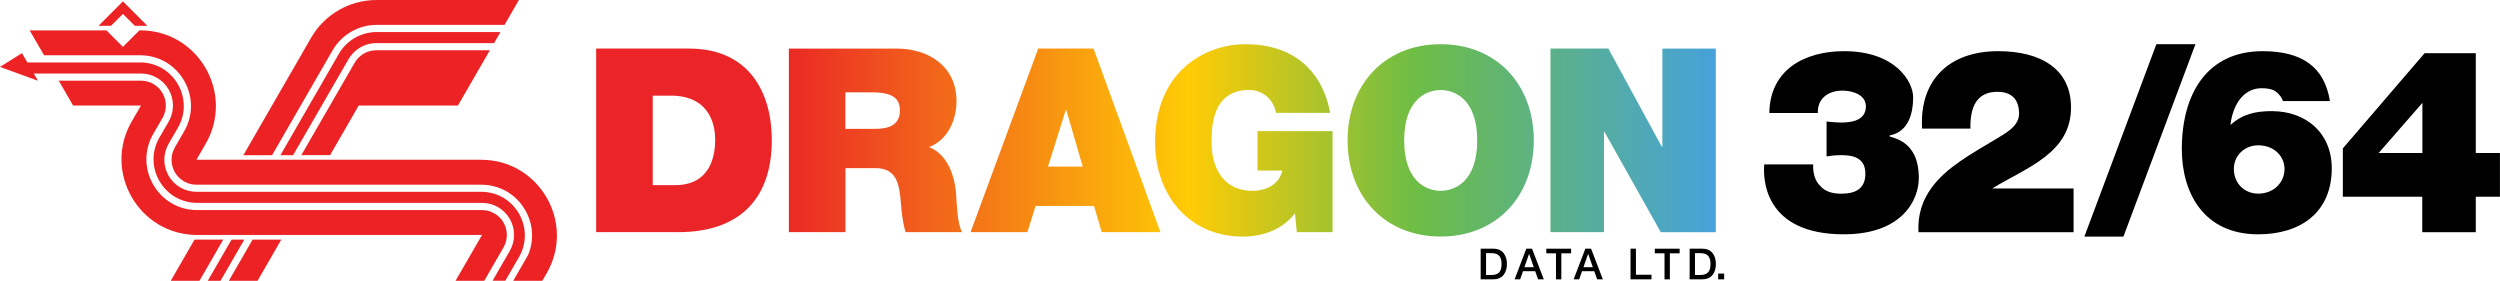 <?xml version="1.0" encoding="utf-8"?>
<!-- Generator: Adobe Illustrator 25.0.0, SVG Export Plug-In . SVG Version: 6.00 Build 0)  -->
<svg version="1.1" id="Layer_1" xmlns="http://www.w3.org/2000/svg" xmlns:xlink="http://www.w3.org/1999/xlink" x="0px" y="0px"
	 viewBox="0 0 3840 431.3" style="enable-background:new 0 0 3840 431.3;" xml:space="preserve">
<style type="text/css">
	.st0{fill:#EC2224;}
	.st1{fill:#FFFFFF;}
	.st2{fill:url(#SVGID_1_);}
	.st3{fill:url(#SVGID_2_);}
	.st4{fill:url(#SVGID_3_);}
	.st5{fill:url(#SVGID_4_);}
	.st6{fill:url(#SVGID_5_);}
	.st7{fill:url(#SVGID_6_);}
	.st8{fill:url(#SVGID_7_);}
	.st9{fill:url(#SVGID_8_);}
	.st10{fill:url(#SVGID_9_);}
	.st11{fill:url(#SVGID_10_);}
	.st12{fill:url(#SVGID_11_);}
	.st13{fill:url(#SVGID_12_);}
	.st14{fill:url(#SVGID_13_);}
	.st15{fill:url(#SVGID_14_);}
	.st16{fill:url(#SVGID_15_);}
	.st17{fill:url(#SVGID_16_);}
	.st18{fill:url(#SVGID_17_);}
	.st19{fill:url(#SVGID_18_);}
	.st20{fill:url(#SVGID_19_);}
	.st21{fill:url(#SVGID_20_);}
	.st22{fill:url(#SVGID_21_);}
	.st23{fill:url(#SVGID_22_);}
	.st24{fill:url(#SVGID_23_);}
	.st25{fill:url(#SVGID_24_);}
	.st26{fill:url(#SVGID_25_);}
	.st27{fill:url(#SVGID_26_);}
	.st28{fill:url(#SVGID_27_);}
	.st29{fill:url(#SVGID_28_);}
	.st30{fill:url(#SVGID_29_);}
	.st31{fill:url(#SVGID_30_);}
	.st32{fill:url(#SVGID_31_);}
	.st33{fill:url(#SVGID_32_);}
	.st34{fill:url(#SVGID_33_);}
	.st35{fill:url(#SVGID_34_);}
	.st36{fill:url(#SVGID_35_);}
	.st37{fill:url(#SVGID_36_);}
	.st38{fill:url(#SVGID_37_);}
	.st39{fill:url(#SVGID_38_);}
</style>
<g>
	<g>
		<polygon class="st0" points="375.3,368 338.7,431.3 319.1,431.3 355.7,368 		"/>
		<path class="st0" d="M450.2,238.3l85.2-147.5c8.8-15.2,25-24.6,42.6-24.6h180.9l9.8-17h-124l-66.2,0c-23.8,0-46.1,12.8-58,33.5
			l-32.1,55.7l-1,1.7l-56.7,98.3H450.2z"/>
		<g>
			<path class="st0" d="M797,0L644.6,0l0,0h-66.2c-41.5,0-79.9,22.1-100.6,58.1l-32.1,55.7l-1,1.7l-70.9,122.9h44.1l93-161.2
				c13.9-24,39.8-39,67.5-39H775L797,0z"/>
			<path class="st0" d="M551,162.1h152.4l49-84.9H577.9c-13.6,0-26.3,7.3-33.1,19.1l-82,142H507L551,162.1z"/>
			<polygon class="st0" points="432.1,368 395.6,431.3 351.5,431.3 388,368 			"/>
			<polygon class="st0" points="298.8,368 262.3,431.3 306.4,431.3 342.9,368 			"/>
		</g>
		<path class="st0" d="M112.3,162.1h104.2l-14.2,24.5c-44.7,77.4,11.2,174.3,100.6,174.3h0l437.5,0l-40.7,70.4h44.1l29.6-51.3
			c6.8-11.8,6.8-26.4,0-38.2c-6.8-11.8-19.4-19.1-33.1-19.1H302.9c-28.2,0-53.4-14.6-67.5-39c-14.1-24.4-14.1-53.6,0-78l14.2-24.5
			c6.8-11.8,6.8-26.4,0-38.2c-6.8-11.8-19.4-19.1-33.1-19.1H90.2L112.3,162.1z"/>
		<path class="st0" d="M67.7,84.9h147.6c28.2,0,53.4,14.6,67.5,39c14.1,24.4,14.1,53.6,0,78l-14.2,24.5c-6.8,11.8-6.8,26.4,0,38.2
			c6.8,11.8,19.4,19.1,33.1,19.1l437.5,0c28.2,0,53.4,14.6,67.5,39c12.4,21.5,13.9,46.7,4.4,69.1l-22.8,39.5H833l6.7-11.6
			c44.7-77.4-11.2-174.3-100.6-174.3l-236.2,0H369.6l-67.9,0l14.2-24.5c44.7-77.4-11.2-174.3-100.6-174.3h-1.1L188.8,72l-25.3-25.3
			H45.6L67.7,84.9z"/>
		<g>
			<polygon class="st0" points="170.6,39.6 188.8,21.4 207,39.6 226.3,39.6 188.8,2.1 151.4,39.6 			"/>
		</g>
		<path class="st0" d="M58.3,124L0,102.8l33.7-21.2L42,95.9h173.2c24.2,0,45.9,12.5,58,33.5c12.1,21,12.1,46,0,66.9L259,220.8
			c-8.8,15.2-8.8,34,0,49.2c8.8,15.2,25,24.6,42.6,24.6l437.5,0c24.2,0,45.9,12.5,58,33.5c12.1,21,12.1,46,0,66.9l-20.9,36.2h-19.6
			l26.4-45.8c8.8-15.2,8.8-34,0-49.2c-8.8-15.2-25-24.6-42.6-24.6H436.2H302.9c-24.2,0-45.9-12.5-58-33.5c-12.1-21-12.1-46,0-66.9
			l14.2-24.5c8.8-15.2,8.8-34,0-49.2c-8.8-15.2-25-24.6-42.6-24.6H52L58.3,124z"/>
	</g>
	<g>
		<path d="M2952.3,197.5C2948,122,2995,78.6,3068.9,78.6c66.8,0,112.2,28,112.2,86.5c0,70.3-68.7,92.4-120.5,124v0.4H3185v67.2
			h-238.2c-1.6-26.5,6.3-49.4,19.8-67.9c22.9-32,62.4-52.9,97.6-74.3c14.2-8.7,37.1-19.7,37.1-39.9c0-24.9-14.6-33.6-33.2-33.6
			c-31.6,0-42.3,22.9-41.5,56.5H2952.3z"/>
		<g>
			<path d="M2274.3,382h19.5c14.5,0,20.8,10.6,20.8,23.5c0,13-6.3,23.5-20.8,23.5h-19.5V382z M2282.6,422.4h8.1
				c12.9,0,15.7-7.4,15.7-16.8s-2.8-16.8-15.7-16.8h-8.1V422.4z"/>
			<path d="M2344.4,382h8.8l18.1,47.1h-8.8l-4.4-12.5h-18.8l-4.4,12.5h-8.5L2344.4,382z M2341.5,410.4h14.4l-7.1-20.3h-0.2
				L2341.5,410.4z"/>
			<path d="M2375.1,382h38.1v7.1h-15v40h-8.2v-40h-14.9V382z"/>
			<path d="M2435.1,382h8.8l18.1,47.1h-8.8l-4.4-12.5H2430l-4.4,12.5h-8.5L2435.1,382z M2432.2,410.4h14.4l-7.1-20.3h-0.2
				L2432.2,410.4z"/>
			<path d="M2504.6,382h8.2v40h23.9v7.1h-32.2V382z"/>
			<path d="M2541.8,382h38.1v7.1h-15v40h-8.2v-40h-14.9V382z"/>
			<path d="M2595.3,382h19.5c14.5,0,20.8,10.6,20.8,23.5c0,13-6.3,23.5-20.8,23.5h-19.5V382z M2603.5,422.4h8.1
				c12.9,0,15.7-7.4,15.7-16.8s-2.8-16.8-15.7-16.8h-8.1V422.4z"/>
			<path d="M2639.1,420.2h9.2v8.9h-9.2V420.2z"/>
		</g>
		<g>
			<g>
				<linearGradient id="SVGID_1_" gradientUnits="userSpaceOnUse" x1="915.725" y1="215.657" x2="2635.556" y2="215.657">
					<stop  offset="0.16" style="stop-color:#EA2427"/>
					<stop  offset="0.53" style="stop-color:#FFCC05"/>
					<stop  offset="0.732" style="stop-color:#6DBD46"/>
					<stop  offset="1" style="stop-color:#46A2DA"/>
				</linearGradient>
				<path class="st2" d="M1058.3,74.6H915.7v282h125.6c98.4,0,144.2-54.9,144.2-141.4C1185.5,144.2,1152.3,74.6,1058.3,74.6z
					 M1036.6,284.4h-34V146.9h27.6c62.8,0,68.3,49.4,68.3,67.2C1098.6,240.5,1090.7,284.4,1036.6,284.4z M1426.9,225.9
					c28.8-10.7,42.3-41.5,42.3-70.7c0-53.3-42.7-80.6-92-80.6h-165.5v282h86.9v-98.4h46.2c34.4,0,36.7,28,39.1,54.9
					c1.2,14.6,2.8,29.2,7.1,43.5h86.9c-7.9-13-8.3-46.6-9.5-60.4C1465.2,261.1,1450.6,235,1426.9,225.9z M1343.9,197.9h-45.4v-56.1
					h40.7c33.2,0,43.1,10.3,43.1,28C1382.2,195.1,1360.1,197.9,1343.9,197.9z M1594.7,74.6l-103.9,282h87.3l12.6-40.3h89.7
					l11.9,40.3h90.1l-102.7-282H1594.7z M1609.7,255.9L1637,169h0.8l25.3,86.9H1609.7z M1931.3,261.9h38.3
					c-4.3,20.9-24.9,31.2-45,31.2c-52.9,0-63.6-46.2-63.6-72.7c0-19.4-2-82.2,57.7-82.2c20.5,0,37.9,14.6,41.1,35.2h83.4
					c-12.6-66.4-58.1-105.5-130-105.5c-63.6,0-139,43.1-139,150.5c0,80.2,51.4,145,134.7,145c30.8,0,60.8-10.7,80.2-35.6l2.8,28.8
					h54.9V201.4h-115.3V261.9z M2212.9,67.9c-85.7,0-143,61.6-143,147.7c0,86.1,57.3,147.7,143,147.7c85.7,0,143-61.6,143-147.7
					C2355.9,129.5,2298.6,67.9,2212.9,67.9z M2212.9,293.1c-22.1,0-56.1-14.6-56.1-77.4c0-62.8,34-77.4,56.1-77.4
					c22.1,0,56.1,14.6,56.1,77.4C2269,278.5,2235,293.1,2212.9,293.1z M2553.4,74.6v150.9h-0.8l-82.2-150.9h-88.9v282h82.2V202.6
					h0.8l86.5,154.1h84.5v-282H2553.4z"/>
			</g>
		</g>
		<path d="M2717.7,173.4c0.4-32.4,13.4-56.1,34.4-71.9c20.9-15.4,49.4-22.9,80.2-22.9c79.8,0,106.3,47.4,106.3,70.7
			c0,57.7-36.3,57.7-36.3,58.9v0.8c0,3.2,45,3.2,45,64.4c0,33.6-25.3,86.5-115.3,86.5c-123.6,0-124-86.9-122.1-107.4h75.1
			c-0.4,14.6,3.2,25.7,10.7,32.8c7.5,9.1,19,12.2,32.8,12.2c22.5,0,36.7-8.3,36.7-30.8c0-24.1-18.6-28.4-36.7-28.4
			c-11.5,0-17,1.2-22.9,2v-53.7c5.9,0.4,12.2,1.6,22.9,1.6c16.6,0,37.5-3.6,37.5-24.9c0-17.4-19.8-24.1-35.9-24.1
			c-21.3,0-38.7,11.5-37.9,34.4H2717.7z"/>
		<g>
			<path d="M3312.2,67.9h60l-110.6,295.5h-60L3312.2,67.9z"/>
			<path d="M3506.6,155.2c-1.6-5.1-5.5-10.7-11.5-15c-5.5-3.6-12.6-4.7-21.3-4.7c-30,0-45,29.2-47.8,56.5
				c18.6-17,38.7-21.3,63.6-21.3c52.9,0,92,34,92,87.7c0,67.5-47.4,101.5-113,101.5c-83.4,0-117.3-63.2-117.3-130.8
				c0-86.5,39.9-150.5,124-150.5c59.2,0,94.8,22.9,103.5,76.6H3506.6z M3431.2,259.5c0,21.7,15.8,37.9,37.5,37.9
				c23.7,0,40.3-17,40.3-37.9c0-19.4-15.8-36.3-40.3-36.3C3447.4,223.2,3431.2,239,3431.2,259.5z"/>
			<path d="M3720.7,302.2h-122.1v-74.3l125.6-146.2h78.6V235h37.1v67.2h-37.1v54.5h-82.2V302.2z M3653.6,235h67.2v-77L3653.6,235z"
				/>
		</g>
	</g>
</g>
</svg>
